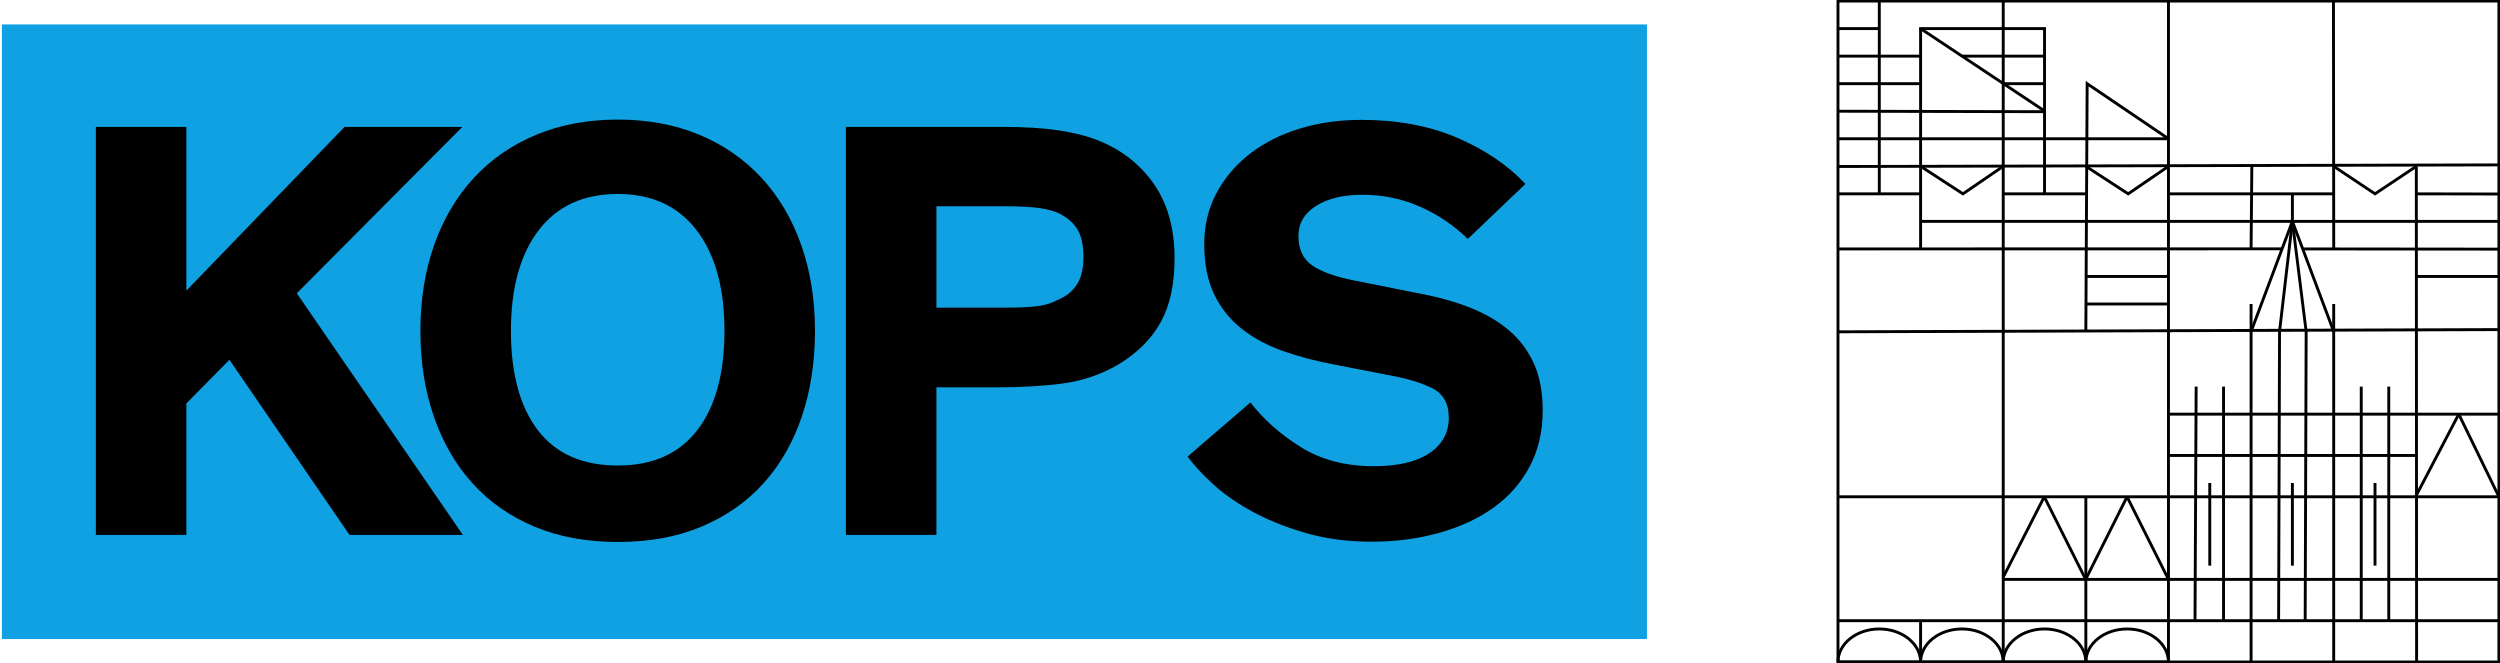 <?xml version="1.0" encoding="UTF-8" standalone="no"?>
<!-- Generator: Adobe Illustrator 16.0.4, SVG Export Plug-In . SVG Version: 6.00 Build 0)  -->

<svg
   xmlns:dc="http://purl.org/dc/elements/1.1/"
   xmlns:cc="http://creativecommons.org/ns#"
   xmlns:rdf="http://www.w3.org/1999/02/22-rdf-syntax-ns#"
   xmlns:svg="http://www.w3.org/2000/svg"
   xmlns="http://www.w3.org/2000/svg"
   xmlns:sodipodi="http://sodipodi.sourceforge.net/DTD/sodipodi-0.dtd"
   xmlns:inkscape="http://www.inkscape.org/namespaces/inkscape"
   version="1.1"
   id="Ebene_1"
   x="0px"
   y="0px"
   width="341.384"
   height="90.6"
   viewBox="0 0 341.384 90.6"
   enable-background="new 0 0 254 90"
   xml:space="preserve"
   inkscape:version="0.91 r13725"
   sodipodi:docname="kops.svg"><title
     id="title4261">this is not the KOPS logo because KOPS does not have a logo</title><defs
     id="defs143" /><sodipodi:namedview
     pagecolor="#ffffff"
     bordercolor="#666666"
     borderopacity="1"
     objecttolerance="10"
     gridtolerance="10"
     guidetolerance="10"
     inkscape:pageopacity="0"
     inkscape:pageshadow="2"
     inkscape:window-width="1920"
     inkscape:window-height="1149"
     id="namedview141"
     showgrid="false"
     inkscape:snap-page="true"
     inkscape:object-nodes="true"
     inkscape:zoom="2.8005883"
     inkscape:cx="146.24632"
     inkscape:cy="141.39578"
     inkscape:window-x="1920"
     inkscape:window-y="27"
     inkscape:window-maximized="1"
     inkscape:current-layer="Ebene_1"
     inkscape:snap-text-baseline="false"
     inkscape:snap-center="true"
     showguides="false"
     fit-margin-top="0"
     fit-margin-left="0"
     fit-margin-right="0"
     fit-margin-bottom="0"
     inkscape:snap-bbox="true"
     inkscape:bbox-nodes="true" /><rect
     style="opacity:1;fill:#009bdf;fill-opacity:0.941;stroke:#ff0000;stroke-width:0.514;stroke-linejoin:round;stroke-miterlimit:4;stroke-dasharray:none;stroke-dashoffset:0;stroke-opacity:0"
     id="rect3475"
     width="224.639"
     height="83.928"
     x="0.257"
     y="3.336" /><g
     id="g4640"
     transform="matrix(0.04,0,0,0.04,7.089,17.329)"
     style="fill:#000000;fill-opacity:1;stroke:none"><path
       inkscape:connector-curvature="0"
       id="path4619"
       d="m 1403,1393 -387,0 -410,-598 -147,149 0,449 -309,0 L 150,0 459,0 459,559 999,0 1401,0 836,568 Z"
       style="fill-opacity:1;fill-rule:evenodd;stroke:none;stroke-width:1px;stroke-linecap:butt;stroke-linejoin:miter;stroke-opacity:1;fill:#000000" /><path
       inkscape:connector-curvature="0"
       id="path4619-5"
       d="m 1567,696 q 0,219 92,339.5 92,120.5 273,120.5 178,0 271,-120.5 93,-120.5 93,-339.5 0,-219 -95,-343 -95,-124 -269,-124 -176,0 -270.5,124 -94.5,124 -94.5,343 z m -309,0 q 0,-160 47,-293 47,-133 135,-228.5 88,-95.5 213,-147.5 125,-52 279,-52 154,0 278.5,52 124.5,52 212.5,147.5 88,95.5 135,228.5 47,133 47,293 0,160 -45,293 -45,133 -131,228 -86,95 -211,147.5 -125,52.5 -286,52.5 -160,0 -285,-52.5 -125,-52.5 -211,-147.5 -86,-95 -132,-228 -46,-133 -46,-293 z"
       style="fill-opacity:1;fill-rule:evenodd;stroke:none;stroke-width:1px;stroke-linecap:butt;stroke-linejoin:miter;stroke-opacity:1;fill:#000000" /><path
       style="fill-opacity:1;fill-rule:evenodd;stroke:none;stroke-width:1px;stroke-linecap:butt;stroke-linejoin:miter;stroke-opacity:1;fill:#000000"
       d="m 3019.558,271 0,346 243,0 q 51,0 93.5,-4 42.5,-4 74.5,-21 45,-18 68,-53 23,-35 23,-94 0,-66 -24,-100.5 -24,-34.5 -69,-53.5 -33,-12 -74.5,-16 -41.5,-4 -93.5,-4 l -241,0 z m 0,618 0,504 -309,0 0,-1393 532,0 q 115,0 192.5,11.5 77.5,11.5 133.5,33.5 121,47 192.5,148.5 71.5,101.5 71.5,255.5 0,133 -48,219 -48,86 -147,145 -86,49 -184,62.5 -98,13.5 -227,13.5 l -207,0 z"
       id="path4636"
       inkscape:connector-curvature="0" /><path
       inkscape:connector-curvature="0"
       id="path4638"
       d="m 4833.629,382.435 q -71.9,-69.903 -163.773,-110.347 -91.873,-40.444 -195.728,-40.444 -97.864,0 -158.28,37.947 -60.416,37.947 -60.416,102.857 0,67.906 46.935,100.361 46.935,32.455 142.802,51.429 l 225.687,44.938 q 95.867,17.975 173.26,48.932 77.393,30.957 131.817,77.892 54.424,46.935 83.884,113.343 29.459,66.408 29.459,158.28 0,108.849 -44.938,192.732 -44.938,83.884 -123.329,139.806 -78.391,55.922 -185.742,85.881 -107.351,29.958 -230.18,29.958 -120.832,0 -222.192,-28.96 -101.359,-28.96 -181.249,-71.9 -79.889,-42.94 -135.811,-93.87 -55.922,-50.929 -88.877,-95.867 l 214.702,-184.744 q 65.909,85.881 170.763,151.789 104.855,65.909 250.652,65.909 122.829,0 189.237,-44.438 66.408,-44.438 66.408,-121.332 0,-71.9 -56.422,-100.361 -56.422,-28.46 -152.289,-45.437 L 4380.258,811.839 q -95.867,-17.975 -176.755,-46.436 -80.888,-28.46 -141.304,-75.895 -60.416,-47.434 -94.369,-117.836 -33.953,-70.402 -33.953,-172.261 0,-93.87 40.943,-171.762 40.943,-77.892 112.843,-134.314 71.9,-56.422 169.764,-86.879 97.864,-30.458 212.705,-30.458 185.742,0 328.045,61.415 142.303,61.415 232.178,157.282 z"
       style="fill-opacity:1;fill-rule:evenodd;stroke:none;stroke-width:0.999px;stroke-linecap:butt;stroke-linejoin:miter;stroke-opacity:1;fill:#000000" /></g><g
     transform="matrix(0.398,0,0,-0.398,248.594,92.266)"
     inkscape:label="unisignetPur"
     id="g4654"><g
       id="g4656" /><g
       id="g4658"><g
         transform="matrix(1,0,0,-1,-362.5,316.5)"
         id="g4660"><path
           inkscape:connector-curvature="0"
           id="path4662"
           style="fill:none;stroke:#000000;stroke-width:1;stroke-linecap:square;stroke-linejoin:miter;stroke-miterlimit:10;stroke-dasharray:none;stroke-opacity:1"
           d="m 368.504,85.039 226.772,0 0,226.772 -226.772,0 0,-226.772" /></g><g
         transform="matrix(1,0,0,-1,-362.5,316.5)"
         id="g4664"><path
           inkscape:connector-curvature="0"
           id="path4666"
           style="fill:none;stroke:#000000;stroke-width:1;stroke-linecap:butt;stroke-linejoin:miter;stroke-miterlimit:10;stroke-dasharray:none;stroke-opacity:1"
           d="m 439.37,103.937 -28.346,0" /></g><g
         transform="matrix(1,0,0,-1,-362.5,316.5)"
         id="g4668"><path
           inkscape:connector-curvature="0"
           id="path4670"
           style="fill:none;stroke:#000000;stroke-width:1;stroke-linecap:butt;stroke-linejoin:miter;stroke-miterlimit:10;stroke-dasharray:none;stroke-opacity:1"
           d="m 368.504,297.638 226.772,0" /></g><g
         transform="matrix(1,0,0,-1,-362.5,316.5)"
         id="g4672"><path
           inkscape:connector-curvature="0"
           id="path4674"
           style="fill:none;stroke:#000000;stroke-width:1;stroke-linecap:butt;stroke-linejoin:miter;stroke-miterlimit:10;stroke-dasharray:none;stroke-opacity:1"
           d="m 595.276,283.465 -170.079,0" /></g><g
         transform="matrix(1,0,0,-1,-362.5,316.5)"
         id="g4676"><path
           inkscape:connector-curvature="0"
           id="path4678"
           style="fill:none;stroke:#000000;stroke-width:1;stroke-linecap:butt;stroke-linejoin:miter;stroke-miterlimit:10;stroke-dasharray:none;stroke-opacity:1"
           d="m 396.85,297.638 0,14.173" /></g><g
         transform="matrix(1,0,0,-1,-362.5,316.5)"
         id="g4680"><path
           inkscape:connector-curvature="0"
           id="path4682"
           style="fill:none;stroke:#000000;stroke-width:1;stroke-linecap:butt;stroke-linejoin:miter;stroke-miterlimit:10;stroke-dasharray:none;stroke-opacity:1"
           d="m 425.197,85.039 0.002,226.772" /></g><g
         transform="matrix(1,0,0,-1,-362.5,316.5)"
         id="g4684"><path
           inkscape:connector-curvature="0"
           id="path4686"
           style="fill:none;stroke:#000000;stroke-width:1;stroke-linecap:butt;stroke-linejoin:miter;stroke-miterlimit:10;stroke-dasharray:none;stroke-opacity:1"
           d="m 453.545,255.118 -0.002,56.693" /></g><g
         transform="matrix(1,0,0,-1,-362.5,316.5)"
         id="g4688"><path
           inkscape:connector-curvature="0"
           id="path4690"
           style="fill:none;stroke:#000000;stroke-width:1;stroke-linecap:butt;stroke-linejoin:miter;stroke-miterlimit:10;stroke-dasharray:none;stroke-opacity:1"
           d="m 481.89,85.039 0,226.772" /></g><g
         transform="matrix(1,0,0,-1,-362.5,316.5)"
         id="g4692"><path
           inkscape:connector-curvature="0"
           id="path4694"
           style="fill:none;stroke:#000000;stroke-width:1;stroke-linecap:butt;stroke-linejoin:miter;stroke-miterlimit:10;stroke-dasharray:none;stroke-opacity:1"
           d="m 510.236,188.976 0.002,122.835" /></g><g
         transform="matrix(1,0,0,-1,-362.5,316.5)"
         id="g4696"><path
           inkscape:connector-curvature="0"
           id="path4698"
           style="fill:none;stroke:#000000;stroke-width:1;stroke-linecap:butt;stroke-linejoin:miter;stroke-miterlimit:10;stroke-dasharray:none;stroke-opacity:1"
           d="m 538.583,188.976 0.002,122.835" /></g><g
         transform="matrix(1,0,0,-1,-362.5,316.5)"
         id="g4700"><path
           inkscape:connector-curvature="0"
           id="path4702"
           style="fill:none;stroke:#000000;stroke-width:1;stroke-linecap:butt;stroke-linejoin:miter;stroke-miterlimit:10;stroke-dasharray:none;stroke-opacity:1"
           d="m 566.929,141.732 0.098,170.079" /></g><g
         transform="matrix(1,0,0,-1,-362.5,316.5)"
         id="g4704"><path
           inkscape:connector-curvature="0"
           id="path4706"
           style="fill:none;stroke:#000000;stroke-width:1;stroke-linecap:butt;stroke-linejoin:miter;stroke-miterlimit:10;stroke-dasharray:none;stroke-opacity:1"
           d="m 368.504,255.118 226.772,0" /></g><g
         transform="matrix(1,0,0,-1,-362.5,316.5)"
         id="g4708"><path
           inkscape:connector-curvature="0"
           id="path4710"
           style="fill:none;stroke:#000000;stroke-width:1;stroke-linecap:butt;stroke-linejoin:miter;stroke-miterlimit:10;stroke-dasharray:none;stroke-opacity:1"
           d="m 368.504,198.521 226.772,-0.771" /></g><g
         transform="matrix(1,0,0,-1,-362.5,316.5)"
         id="g4712"><path
           inkscape:connector-curvature="0"
           id="path4714"
           style="fill:none;stroke:#000000;stroke-width:1;stroke-linecap:butt;stroke-linejoin:miter;stroke-miterlimit:10;stroke-dasharray:none;stroke-opacity:1"
           d="m 368.504,141.801 226.772,-0.551" /></g><g
         transform="matrix(1,0,0,-1,-362.5,316.5)"
         id="g4716"><path
           inkscape:connector-curvature="0"
           id="path4718"
           style="fill:none;stroke:#000000;stroke-width:1;stroke-linecap:butt;stroke-linejoin:bevel;stroke-miterlimit:10;stroke-dasharray:none;stroke-opacity:1"
           d="m 425.199,282.696 14.078,-27.578 14.204,28.347 14.204,-28.347 14.205,28.347" /></g><g
         transform="matrix(1,0,0,-1,-362.5,316.5)"
         id="g4720"><path
           inkscape:connector-curvature="0"
           id="path4722"
           style="fill:none;stroke:#000000;stroke-width:1;stroke-linecap:butt;stroke-linejoin:bevel;stroke-miterlimit:10;stroke-dasharray:none;stroke-opacity:1"
           d="m 566.666,255.118 14.825,-28.346 13.785,28.346" /></g><g
         transform="matrix(1,0,0,-1,-362.5,316.5)"
         id="g4724"><path
           inkscape:connector-curvature="0"
           id="path4726"
           style="fill:none;stroke:#000000;stroke-width:1;stroke-linecap:butt;stroke-linejoin:miter;stroke-miterlimit:10;stroke-dasharray:none;stroke-opacity:1"
           d="m 491.387,217.323 -0.387,80.315" /></g><g
         transform="matrix(1,0,0,-1,-362.5,316.5)"
         id="g4728"><path
           inkscape:connector-curvature="0"
           id="path4730"
           style="fill:none;stroke:#000000;stroke-width:1;stroke-linecap:butt;stroke-linejoin:miter;stroke-miterlimit:10;stroke-dasharray:none;stroke-opacity:1"
           d="m 500.788,217.323 -0.001,80.315" /></g><g
         transform="matrix(1,0,0,-1,-362.5,316.5)"
         id="g4732"><path
           inkscape:connector-curvature="0"
           id="path4734"
           style="fill:none;stroke:#000000;stroke-width:1;stroke-linecap:butt;stroke-linejoin:miter;stroke-miterlimit:10;stroke-dasharray:none;stroke-opacity:1"
           d="m 524.409,160.63 -4.408,37.795 -0.316,99.213" /></g><g
         transform="matrix(1,0,0,-1,-362.5,316.5)"
         id="g4736"><path
           inkscape:connector-curvature="0"
           id="path4738"
           style="fill:none;stroke:#000000;stroke-width:1;stroke-linecap:butt;stroke-linejoin:miter;stroke-miterlimit:10;stroke-dasharray:none;stroke-opacity:1"
           d="m 548.032,217.323 -0.001,80.315" /></g><g
         transform="matrix(1,0,0,-1,-362.5,316.5)"
         id="g4740"><path
           inkscape:connector-curvature="0"
           id="path4742"
           style="fill:none;stroke:#000000;stroke-width:1;stroke-linecap:butt;stroke-linejoin:miter;stroke-miterlimit:10;stroke-dasharray:none;stroke-opacity:1"
           d="m 557.481,217.323 -10e-4,80.315" /></g><g
         transform="matrix(1,0,0,-1,-362.5,316.5)"
         id="g4744"><path
           inkscape:connector-curvature="0"
           id="path4746"
           style="fill:none;stroke:#000000;stroke-width:1;stroke-linecap:butt;stroke-linejoin:miter;stroke-miterlimit:10;stroke-dasharray:none;stroke-opacity:1"
           d="m 510.236,198.425 14.173,-37.795 14.174,37.795" /></g><g
         transform="matrix(1,0,0,-1,-362.5,316.5)"
         id="g4748"><path
           inkscape:connector-curvature="0"
           id="path4750"
           style="fill:none;stroke:#000000;stroke-width:1;stroke-linecap:butt;stroke-linejoin:miter;stroke-miterlimit:10;stroke-dasharray:none;stroke-opacity:1"
           d="m 524.409,160.63 4.725,37.795 -0.339,99.213" /></g><g
         transform="matrix(1,0,0,-1,-362.5,316.5)"
         id="g4752"><path
           inkscape:connector-curvature="0"
           id="path4754"
           style="fill:none;stroke:#000000;stroke-width:1;stroke-linecap:butt;stroke-linejoin:miter;stroke-miterlimit:10;stroke-dasharray:none;stroke-opacity:1"
           d="m 496.063,250.394 0,28.346" /></g><g
         transform="matrix(1,0,0,-1,-362.5,316.5)"
         id="g4756"><path
           inkscape:connector-curvature="0"
           id="path4758"
           style="fill:none;stroke:#000000;stroke-width:1;stroke-linecap:butt;stroke-linejoin:miter;stroke-miterlimit:10;stroke-dasharray:none;stroke-opacity:1"
           d="m 524.409,250.394 0,28.346" /></g><g
         transform="matrix(1,0,0,-1,-362.5,316.5)"
         id="g4760"><path
           inkscape:connector-curvature="0"
           id="path4762"
           style="fill:none;stroke:#000000;stroke-width:1;stroke-linecap:butt;stroke-linejoin:miter;stroke-miterlimit:10;stroke-dasharray:none;stroke-opacity:1"
           d="m 552.756,250.394 0,28.346" /></g><g
         transform="matrix(1,0,0,-1,-362.5,316.5)"
         id="g4764"><path
           inkscape:connector-curvature="0"
           id="path4766"
           style="fill:none;stroke:#000000;stroke-width:1;stroke-linecap:butt;stroke-linejoin:miter;stroke-miterlimit:10;stroke-dasharray:none;stroke-opacity:1"
           d="m 566.929,240.945 -85.039,0" /></g><g
         transform="matrix(1,0,0,-1,-362.5,316.5)"
         id="g4768"><path
           inkscape:connector-curvature="0"
           id="path4770"
           style="fill:none;stroke:#000000;stroke-width:1;stroke-linecap:butt;stroke-linejoin:miter;stroke-miterlimit:10;stroke-dasharray:none;stroke-opacity:1"
           d="m 595.276,226.772 -113.386,0" /></g><g
         transform="matrix(1,0,0,-1,-362.5,316.5)"
         id="g4772"><path
           inkscape:connector-curvature="0"
           id="path4774"
           style="fill:none;stroke:#000000;stroke-width:1;stroke-linecap:butt;stroke-linejoin:miter;stroke-miterlimit:10;stroke-dasharray:none;stroke-opacity:1"
           d="m 566.929,151.181 28.347,0.06" /></g><g
         transform="matrix(1,0,0,-1,-362.5,316.5)"
         id="g4776"><path
           inkscape:connector-curvature="0"
           id="path4778"
           style="fill:none;stroke:#000000;stroke-width:1;stroke-linecap:butt;stroke-linejoin:miter;stroke-miterlimit:10;stroke-dasharray:none;stroke-opacity:1"
           d="m 396.85,160.63 198.426,0" /></g><g
         transform="matrix(1,0,0,-1,-362.5,316.5)"
         id="g4780"><path
           inkscape:connector-curvature="0"
           id="path4782"
           style="fill:none;stroke:#000000;stroke-width:1;stroke-linecap:butt;stroke-linejoin:miter;stroke-miterlimit:10;stroke-dasharray:none;stroke-opacity:1"
           d="m 368.504,170.079 152.373,-0.031" /></g><g
         transform="matrix(1,0,0,-1,-362.5,316.5)"
         id="g4784"><path
           inkscape:connector-curvature="0"
           id="path4786"
           style="fill:none;stroke:#000000;stroke-width:1;stroke-linecap:butt;stroke-linejoin:miter;stroke-miterlimit:10;stroke-dasharray:none;stroke-opacity:1"
           d="m 527.953,170.08 67.323,0.073" /></g><g
         transform="matrix(1,0,0,-1,-362.5,316.5)"
         id="g4788"><path
           inkscape:connector-curvature="0"
           id="path4790"
           style="fill:none;stroke:#000000;stroke-width:1;stroke-linecap:butt;stroke-linejoin:miter;stroke-miterlimit:10;stroke-dasharray:none;stroke-opacity:1"
           d="m 566.929,179.528 28.347,0" /></g><g
         transform="matrix(1,0,0,-1,-362.5,316.5)"
         id="g4792"><path
           inkscape:connector-curvature="0"
           id="path4794"
           style="fill:none;stroke:#000000;stroke-width:1;stroke-linecap:butt;stroke-linejoin:miter;stroke-miterlimit:10;stroke-dasharray:none;stroke-opacity:1"
           d="m 481.89,151.181 56.693,0" /></g><g
         transform="matrix(1,0,0,-1,-362.5,316.5)"
         id="g4796"><path
           inkscape:connector-curvature="0"
           id="path4798"
           style="fill:none;stroke:#000000;stroke-width:1;stroke-linecap:butt;stroke-linejoin:miter;stroke-miterlimit:10;stroke-dasharray:none;stroke-opacity:1"
           d="M 510.499,141.456 510.236,170.079" /></g><g
         transform="matrix(1,0,0,-1,-362.5,316.5)"
         id="g4800"><path
           inkscape:connector-curvature="0"
           id="path4802"
           style="fill:none;stroke:#000000;stroke-width:1;stroke-linecap:butt;stroke-linejoin:miter;stroke-miterlimit:10;stroke-dasharray:none;stroke-opacity:1"
           d="m 524.409,151.181 0,9.449" /></g><g
         transform="matrix(1,0,0,-1,-362.5,316.5)"
         id="g4804"><path
           inkscape:connector-curvature="0"
           id="path4806"
           style="fill:none;stroke:#000000;stroke-width:1;stroke-linecap:butt;stroke-linejoin:miter;stroke-miterlimit:10;stroke-dasharray:none;stroke-opacity:1"
           d="m 538.5,85.039 0.094,85.04" /></g><g
         transform="matrix(1,0,0,-1,-362.5,316.5)"
         id="g4808"><path
           inkscape:connector-curvature="0"
           id="path4810"
           style="fill:none;stroke:#000000;stroke-width:1;stroke-linecap:butt;stroke-linejoin:miter;stroke-miterlimit:10;stroke-dasharray:none;stroke-opacity:1"
           d="m 481.89,132.283 -27.897,-18.897 -0.45,85.039" /></g><g
         transform="matrix(1,0,0,-1,-362.5,316.5)"
         id="g4812"><path
           inkscape:connector-curvature="0"
           id="path4814"
           style="fill:none;stroke:#000000;stroke-width:1;stroke-linecap:butt;stroke-linejoin:miter;stroke-miterlimit:10;stroke-dasharray:none;stroke-opacity:1"
           d="m 439.37,94.488 0,56.693" /></g><g
         transform="matrix(1,0,0,-1,-362.5,316.5)"
         id="g4816"><path
           inkscape:connector-curvature="0"
           id="path4818"
           style="fill:none;stroke:#000000;stroke-width:1;stroke-linecap:butt;stroke-linejoin:miter;stroke-miterlimit:10;stroke-dasharray:none;stroke-opacity:1"
           d="m 538.583,141.732 14.173,9.449 14.173,-9.449" /></g><g
         transform="matrix(1,0,0,-1,-362.5,316.5)"
         id="g4820"><path
           inkscape:connector-curvature="0"
           id="path4822"
           style="fill:none;stroke:#000000;stroke-width:1;stroke-linecap:butt;stroke-linejoin:miter;stroke-miterlimit:10;stroke-dasharray:none;stroke-opacity:1"
           d="m 453.543,141.732 14.522,9.449 13.825,-9.449" /></g><g
         transform="matrix(1,0,0,-1,-362.5,316.5)"
         id="g4824"><path
           inkscape:connector-curvature="0"
           id="path4826"
           style="fill:none;stroke:#000000;stroke-width:1;stroke-linecap:butt;stroke-linejoin:miter;stroke-miterlimit:10;stroke-dasharray:none;stroke-opacity:1"
           d="m 396.85,141.732 14.522,9.449 13.825,-9.449" /></g><g
         transform="matrix(1,0,0,-1,-362.5,316.5)"
         id="g4828"><path
           inkscape:connector-curvature="0"
           id="path4830"
           style="fill:none;stroke:#000000;stroke-width:1;stroke-linecap:butt;stroke-linejoin:miter;stroke-miterlimit:10;stroke-dasharray:none;stroke-opacity:1"
           d="m 382.677,85.039 0,66.142 0,0" /></g><g
         transform="matrix(1,0,0,-1,-362.5,316.5)"
         id="g4832"><path
           inkscape:connector-curvature="0"
           id="path4834"
           style="fill:none;stroke:#000000;stroke-width:1;stroke-linecap:butt;stroke-linejoin:miter;stroke-miterlimit:10;stroke-dasharray:none;stroke-opacity:1"
           d="m 396.85,94.488 0,75.591" /></g><g
         transform="matrix(1,0,0,-1,-362.5,316.5)"
         id="g4836"><path
           inkscape:connector-curvature="0"
           id="path4838"
           style="fill:none;stroke:#000000;stroke-width:1;stroke-linecap:square;stroke-linejoin:miter;stroke-miterlimit:10;stroke-dasharray:none;stroke-opacity:1"
           d="m 439.37,94.488 -42.52,0" /></g><g
         transform="matrix(1,0,0,-1,-362.5,316.5)"
         id="g4840"><path
           inkscape:connector-curvature="0"
           id="path4842"
           style="fill:none;stroke:#000000;stroke-width:1;stroke-linecap:butt;stroke-linejoin:miter;stroke-miterlimit:10;stroke-dasharray:none;stroke-opacity:1"
           d="m 439.37,113.386 -14.173,0" /></g><g
         transform="matrix(1,0,0,-1,-362.5,316.5)"
         id="g4844"><path
           inkscape:connector-curvature="0"
           id="path4846"
           style="fill:none;stroke:#000000;stroke-width:1;stroke-linecap:butt;stroke-linejoin:miter;stroke-miterlimit:10;stroke-dasharray:none;stroke-opacity:1"
           d="M 439.37,122.75 396.85,94.488" /></g><g
         transform="matrix(1,0,0,-1,-362.5,316.5)"
         id="g4848"><path
           inkscape:connector-curvature="0"
           id="path4850"
           style="fill:none;stroke:#000000;stroke-width:1;stroke-linecap:butt;stroke-linejoin:miter;stroke-miterlimit:10;stroke-dasharray:none;stroke-opacity:1"
           d="m 396.85,151.181 -28.346,0" /></g><g
         transform="matrix(1,0,0,-1,-362.5,316.5)"
         id="g4852"><path
           inkscape:connector-curvature="0"
           id="path4854"
           style="fill:none;stroke:#000000;stroke-width:1;stroke-linecap:butt;stroke-linejoin:miter;stroke-miterlimit:10;stroke-dasharray:none;stroke-opacity:1"
           d="m 439.37,123 -70.866,-0.165" /></g><g
         transform="matrix(1,0,0,-1,-362.5,316.5)"
         id="g4856"><path
           inkscape:connector-curvature="0"
           id="path4858"
           style="fill:none;stroke:#000000;stroke-width:1;stroke-linecap:butt;stroke-linejoin:miter;stroke-miterlimit:10;stroke-dasharray:none;stroke-opacity:1"
           d="m 396.85,113.386 -28.346,0" /></g><g
         transform="matrix(1,0,0,-1,-362.5,316.5)"
         id="g4860"><path
           inkscape:connector-curvature="0"
           id="path4862"
           style="fill:none;stroke:#000000;stroke-width:1;stroke-linecap:butt;stroke-linejoin:miter;stroke-miterlimit:10;stroke-dasharray:none;stroke-opacity:1"
           d="m 396.85,103.937 -28.346,0" /></g><g
         transform="matrix(1,0,0,-1,-362.5,316.5)"
         id="g4864"><path
           inkscape:connector-curvature="0"
           id="path4866"
           style="fill:none;stroke:#000000;stroke-width:1;stroke-linecap:butt;stroke-linejoin:miter;stroke-miterlimit:10;stroke-dasharray:none;stroke-opacity:1"
           d="m 453.543,151.181 -28.346,0" /></g><g
         transform="matrix(1,0,0,-1,-362.5,316.5)"
         id="g4868"><path
           inkscape:connector-curvature="0"
           id="path4870"
           style="fill:none;stroke:#000000;stroke-width:1;stroke-linecap:butt;stroke-linejoin:miter;stroke-miterlimit:10;stroke-dasharray:none;stroke-opacity:1"
           d="m 481.89,179.528 -28.347,0" /></g><g
         transform="matrix(1,0,0,-1,-362.5,316.5)"
         id="g4872"><path
           inkscape:connector-curvature="0"
           id="path4874"
           style="fill:none;stroke:#000000;stroke-width:1;stroke-linecap:butt;stroke-linejoin:miter;stroke-miterlimit:10;stroke-dasharray:none;stroke-opacity:1"
           d="m 481.89,188.976 -28.347,0" /></g><g
         transform="matrix(1,0,0,-1,-362.5,316.5)"
         id="g4876"><path
           inkscape:connector-curvature="0"
           id="path4878"
           style="fill:none;stroke:#000000;stroke-width:1;stroke-linecap:butt;stroke-linejoin:miter;stroke-miterlimit:10;stroke-dasharray:none;stroke-opacity:1"
           d="m 382.677,94.488 -14.173,0" /></g><g
         transform="matrix(1,0,0,-1,-362.5,316.5)"
         id="g4880"><path
           inkscape:connector-curvature="0"
           id="path4882"
           style="fill:none;stroke:#000000;stroke-width:1;stroke-linecap:butt;stroke-linejoin:miter;stroke-miterlimit:10;stroke-dasharray:none;stroke-opacity:1"
           d="m 396.851,311.811 c 0,-6.262 6.346,-11.339 14.173,-11.339 7.828,0 14.173,5.077 14.173,11.339 l -28.346,0" /></g><g
         transform="matrix(1,0,0,-1,-362.5,316.5)"
         id="g4884"><path
           inkscape:connector-curvature="0"
           id="path4886"
           style="fill:none;stroke:#000000;stroke-width:1;stroke-linecap:butt;stroke-linejoin:miter;stroke-miterlimit:10;stroke-dasharray:none;stroke-opacity:1"
           d="m 425.197,311.811 c 0,-6.262 6.346,-11.339 14.173,-11.339 7.828,0 14.173,5.077 14.173,11.339 l -28.346,0" /></g><g
         transform="matrix(1,0,0,-1,-362.5,316.5)"
         id="g4888"><path
           inkscape:connector-curvature="0"
           id="path4890"
           style="fill:none;stroke:#000000;stroke-width:1;stroke-linecap:butt;stroke-linejoin:miter;stroke-miterlimit:10;stroke-dasharray:none;stroke-opacity:1"
           d="m 453.544,311.811 c 0,-6.262 6.346,-11.339 14.173,-11.339 7.828,0 14.173,5.077 14.173,11.339 l -28.346,0" /></g><g
         transform="matrix(1,0,0,-1,-362.5,316.5)"
         id="g4892"><path
           inkscape:connector-curvature="0"
           id="path4894"
           style="fill:none;stroke:#000000;stroke-width:1;stroke-linecap:butt;stroke-linejoin:miter;stroke-miterlimit:10;stroke-dasharray:none;stroke-opacity:1"
           d="m 481.89,132.283 -113.386,0" /></g><g
         transform="matrix(1,0,0,-1,-362.5,316.5)"
         id="g4896"><path
           inkscape:connector-curvature="0"
           id="path4898"
           style="fill:none;stroke:#000000;stroke-width:1;stroke-linecap:butt;stroke-linejoin:miter;stroke-miterlimit:10;stroke-dasharray:none;stroke-opacity:1"
           d="m 368.504,311.811 c 0,-6.262 6.346,-11.339 14.173,-11.339 7.828,0 14.173,5.077 14.173,11.339 l -28.346,0" /></g></g></g></svg>
